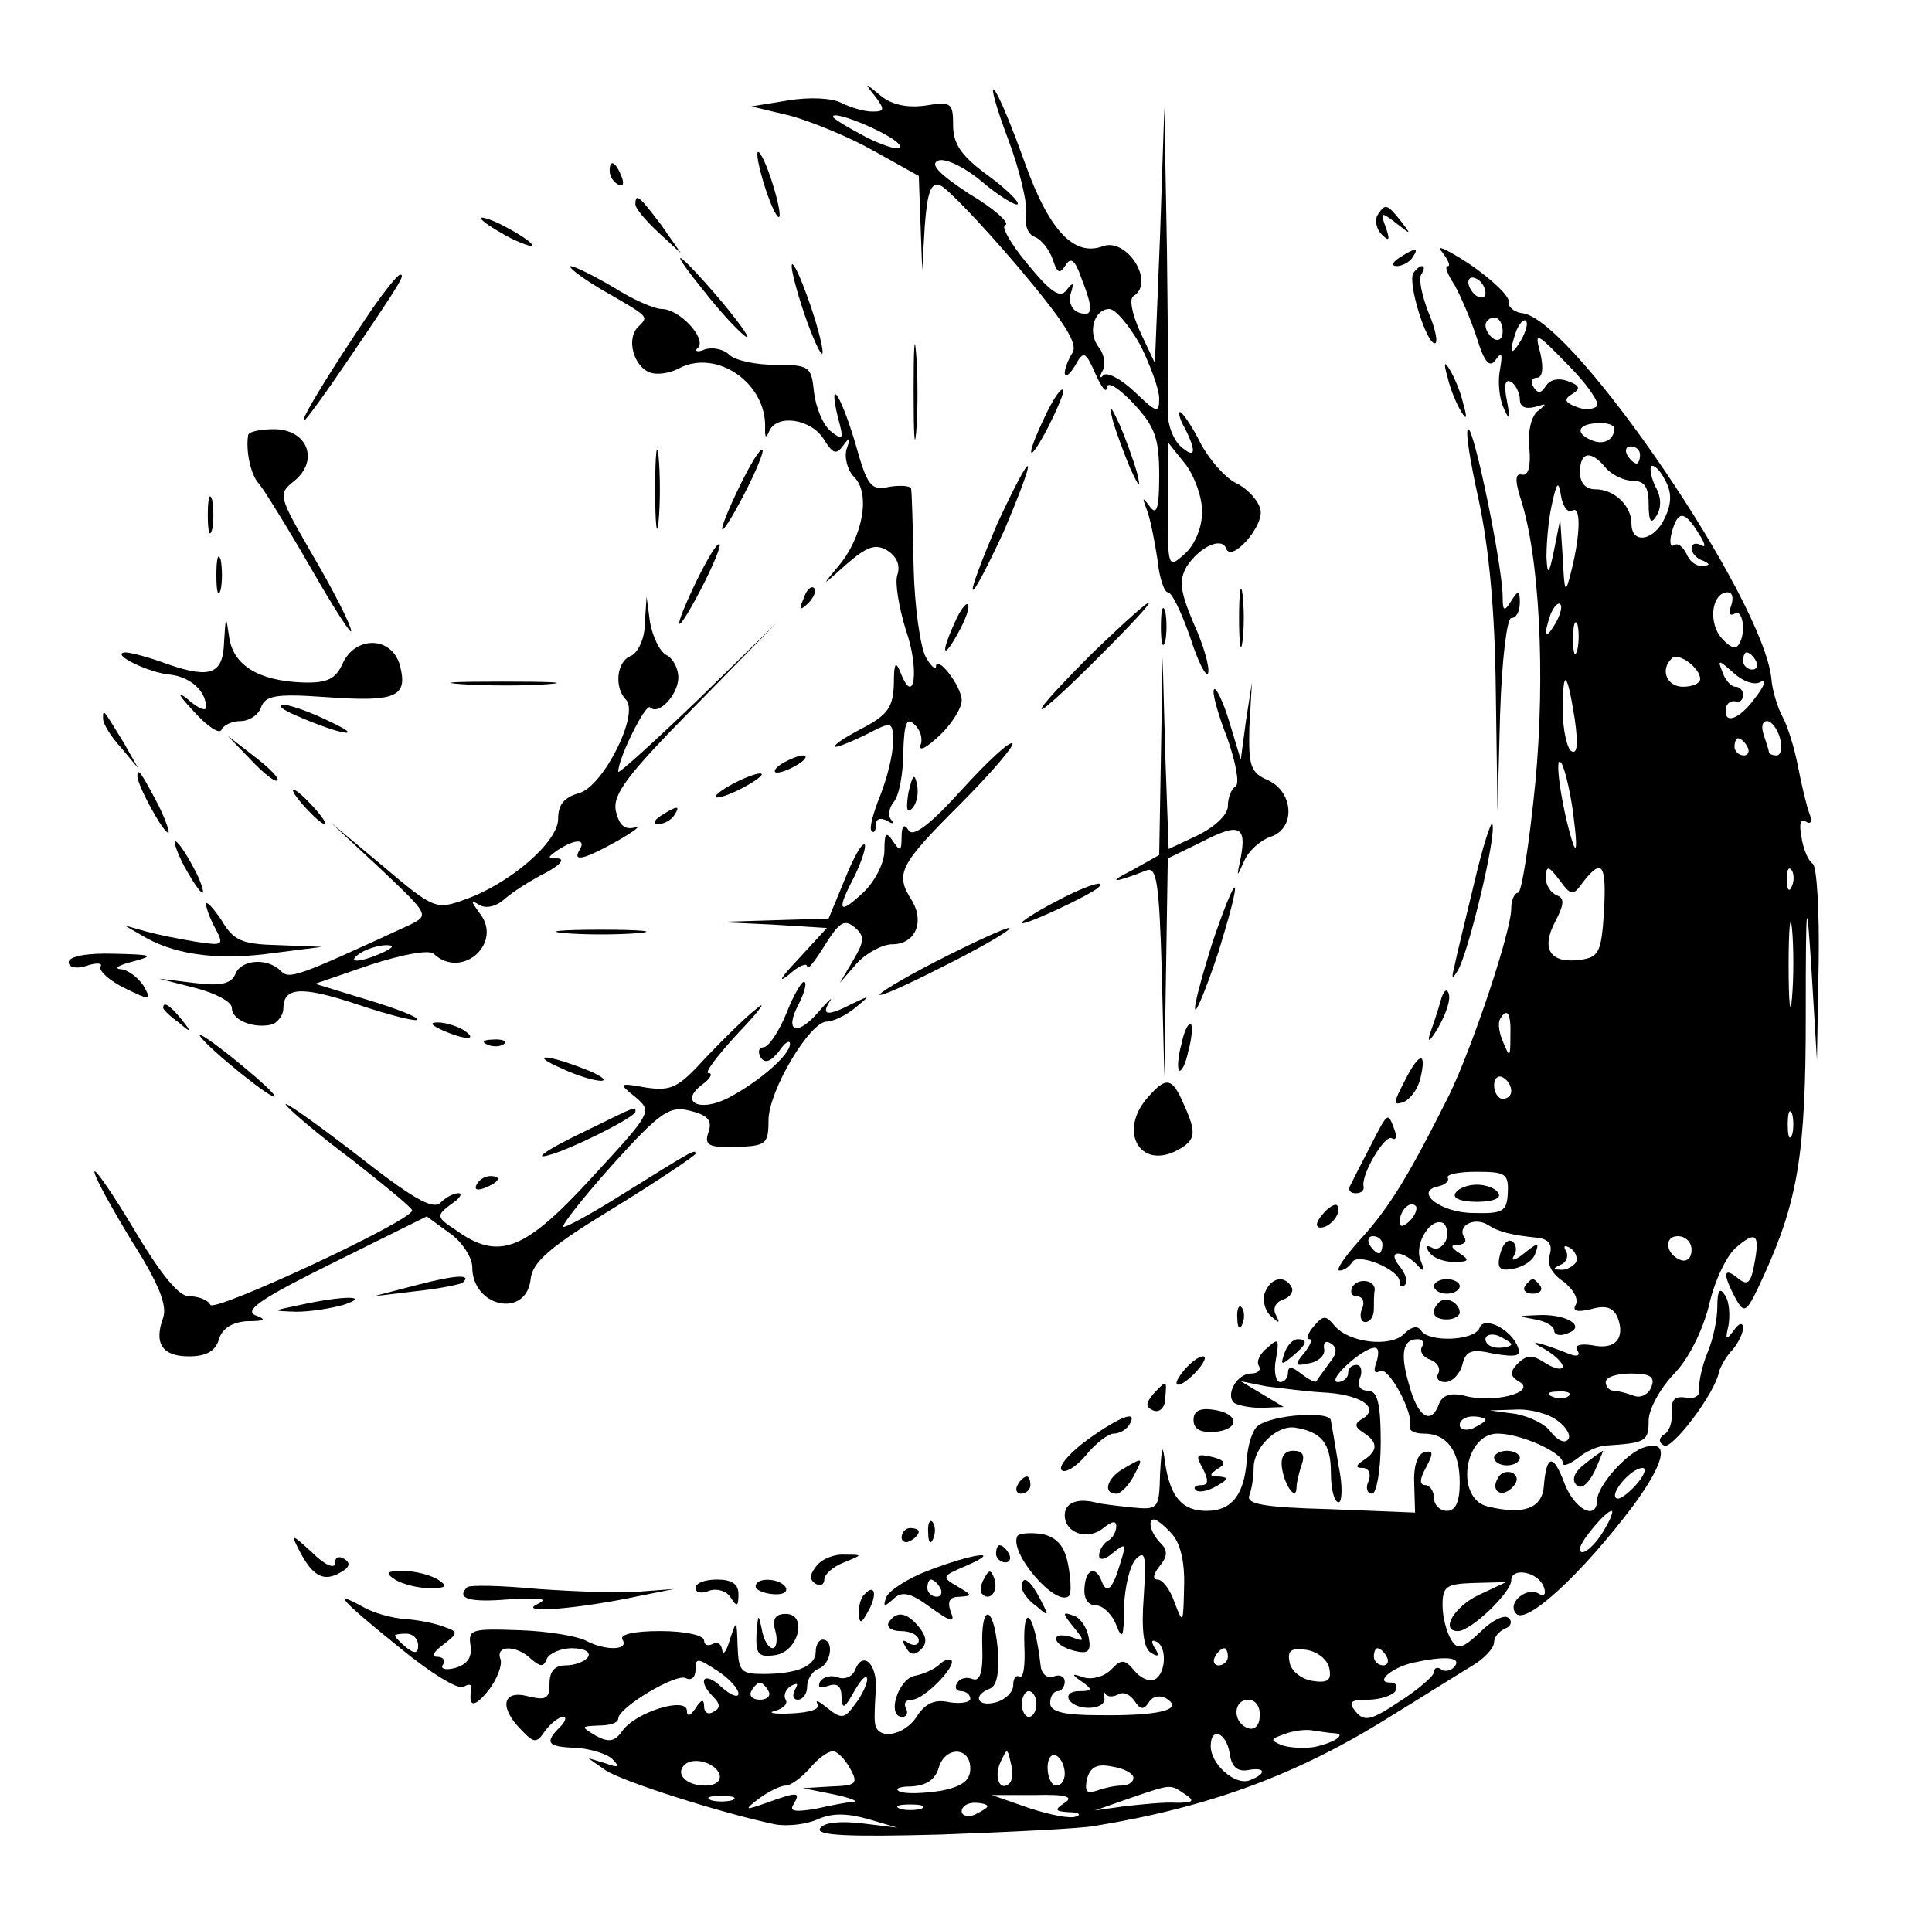 <?xml version="1.0" standalone="no"?>
<!DOCTYPE svg PUBLIC "-//W3C//DTD SVG 20010904//EN"
 "http://www.w3.org/TR/2001/REC-SVG-20010904/DTD/svg10.dtd">
<svg version="1.0" xmlns="http://www.w3.org/2000/svg"
 width="225pt" height="224pt" viewBox="0 0 225 224"
 preserveAspectRatio="xMidYMid meet">

<g transform="translate(0,224) scale(0.1,-0.1)"
fill="#000000" stroke="none">
<path d="M1019 2128 c12 -16 11 -18 -3 -18 -10 0 -26 5 -36 10 -11 6 -38 7
-62 3 l-43 -7 46 -11 c25 -7 69 -25 97 -41 l52 -29 2 -55 2 -55 3 52 c3 39 7
51 18 47 8 -3 48 -45 89 -93 54 -64 72 -91 65 -102 -5 -8 -9 -18 -9 -24 1 -5
6 -1 12 9 10 18 12 17 24 -10 7 -16 13 -23 13 -15 1 7 14 -1 31 -19 25 -27 30
-40 30 -84 0 -39 -3 -47 -11 -36 -9 12 -9 11 -3 -5 4 -11 9 -37 12 -57 2 -21
8 -38 12 -38 5 0 16 -24 26 -52 9 -29 19 -48 21 -42 2 6 -5 32 -17 58 -16 38
-17 50 -8 66 15 23 41 35 46 21 6 -17 44 26 40 45 -2 10 -14 24 -28 31 -13 6
-32 28 -42 47 -10 20 -21 36 -24 36 -2 0 0 -9 6 -19 14 -28 12 -36 -5 -21 -8
7 -15 24 -15 39 1 14 0 100 -1 191 l-3 165 -5 -149 -6 -149 -17 36 c-10 22
-13 39 -8 42 26 16 -8 69 -36 58 -33 -12 -62 18 -90 96 -15 42 -31 81 -36 86
-5 6 2 -20 16 -57 14 -37 23 -77 21 -88 -2 -12 2 -23 10 -26 8 -3 17 -15 21
-26 5 -16 8 -18 15 -7 6 10 11 6 18 -14 15 -38 14 -47 -3 -41 -8 3 -12 13 -9
22 4 13 3 14 -5 4 -7 -10 -18 -3 -45 30 -20 24 -32 45 -26 46 5 2 -13 19 -42
36 -35 23 -47 35 -36 39 8 3 31 -8 51 -25 20 -17 39 -28 41 -26 3 2 -13 18
-35 34 -30 22 -40 36 -40 58 0 26 -2 28 -32 23 -22 -3 -40 1 -53 12 -18 15
-19 15 -6 -1z m29 -58 c2 -6 -14 -2 -37 9 -23 12 -41 23 -41 25 0 9 75 -23 78
-34z m280 -232 c12 -24 22 -52 22 -62 0 -18 -3 -17 -28 7 -16 15 -32 24 -37
20 -4 -5 -5 -2 -1 5 4 7 2 19 -4 27 -14 17 -6 45 12 45 7 0 23 -19 36 -42z
m72 -194 c0 -18 -8 -38 -20 -49 -20 -18 -20 -17 -20 56 l0 74 20 -25 c11 -14
20 -39 20 -56z"/>
<path d="M882 2060 c0 -8 6 -31 13 -50 7 -19 13 -28 13 -20 0 8 -6 31 -13 50
-7 19 -13 28 -13 20z"/>
<path d="M710 2041 c0 -6 4 -13 10 -16 6 -3 7 1 4 9 -7 18 -14 21 -14 7z"/>
<path d="M740 2002 c0 -5 12 -19 27 -33 l26 -24 -23 33 c-25 33 -30 38 -30 24z"/>
<path d="M1604 1989 c-3 -6 -1 -16 5 -22 9 -9 10 -7 5 8 -7 18 -6 19 12 5 18
-14 18 -14 5 3 -16 20 -18 20 -27 6z"/>
<path d="M560 1986 c0 -3 14 -12 30 -21 17 -9 30 -13 30 -11 0 3 -13 12 -30
21 -16 9 -30 13 -30 11z"/>
<path d="M1679 1947 c7 -9 11 -17 7 -17 -4 0 0 -10 8 -22 7 -13 19 -40 26 -62
9 -29 15 -35 22 -25 7 10 8 7 5 -11 -3 -14 -1 -34 4 -45 7 -16 8 -14 4 8 -4
19 -2 26 5 22 5 -3 10 -13 10 -20 0 -9 6 -12 18 -9 13 4 14 4 4 -4 -8 -5 -13
-23 -11 -43 2 -22 -1 -33 -8 -32 -8 2 -9 -5 -3 -25 23 -68 30 -208 18 -334 -7
-71 -16 -128 -20 -128 -4 0 -8 -8 -8 -18 0 -27 -45 -161 -72 -217 -47 -94 -70
-132 -104 -169 -18 -20 -29 -36 -24 -36 5 0 11 4 15 10 7 11 55 -9 55 -23 0
-6 3 -7 6 -4 4 4 1 13 -6 22 -15 18 1 20 19 3 10 -11 11 -10 5 5 -7 19 13 50
27 42 4 -3 6 -12 3 -20 -4 -8 -11 -12 -17 -8 -6 3 -7 1 -3 -5 4 -7 17 -12 29
-12 18 0 19 2 7 10 -11 7 -11 10 -2 10 7 0 11 4 7 9 -8 13 12 24 28 14 12 -8
28 -12 59 -15 12 -2 16 -8 13 -19 -4 -11 2 -23 16 -32 11 -9 18 -20 14 -27 -4
-7 1 -9 18 -5 17 5 26 2 31 -10 9 -24 -3 -38 -30 -32 -14 2 -21 0 -17 -6 4 -6
0 -8 -10 -4 -35 14 -51 17 -29 6 12 -7 22 -16 22 -21 0 -4 -9 -3 -20 4 -15 10
-22 10 -32 0 -10 -10 -10 -15 2 -22 19 -12 -31 -25 -64 -16 -16 4 -26 1 -30
-9 -9 -26 -25 -16 -35 22 -11 37 -7 53 10 53 6 0 8 -4 5 -9 -3 -5 1 -12 10
-15 8 -3 12 -10 9 -16 -3 -5 0 -10 8 -10 8 0 17 9 20 20 4 17 11 19 37 13 25
-4 32 -3 28 7 -7 21 -40 38 -45 23 -6 -15 -59 -17 -68 -3 -4 6 -11 5 -20 -4
-16 -16 -65 -10 -81 10 -10 12 -13 12 -24 -1 -7 -8 -9 -15 -5 -15 4 0 1 -7 -6
-16 -12 -14 -11 -16 6 -12 11 2 19 10 17 17 -1 7 2 10 8 6 8 -5 7 -12 -2 -23
-7 -10 -14 -19 -15 -21 -1 -2 -9 2 -18 9 -10 8 -15 9 -15 1 0 -6 -4 -11 -9
-11 -5 0 -8 12 -5 27 4 23 3 25 -10 13 -9 -7 -13 -16 -10 -21 3 -5 -1 -9 -9
-9 -16 0 -30 -24 -20 -34 4 -3 18 -6 32 -6 l26 1 -25 15 -25 15 30 -6 c17 -2
46 -6 65 -7 43 -2 67 -17 48 -30 -11 -6 -11 -10 0 -17 17 -11 17 -21 0 -32 -9
-6 -10 -9 -1 -9 7 0 10 -7 7 -15 -4 -8 -2 -15 4 -15 5 0 10 27 10 60 0 46 -4
60 -15 60 -9 0 -13 6 -9 15 3 8 1 15 -4 15 -6 0 -10 -4 -10 -10 0 -5 -6 -10
-12 -10 -14 1 29 40 43 40 5 0 5 -7 2 -17 -4 -10 -2 -14 4 -10 10 6 40 -50 35
-65 -1 -5 6 -8 16 -8 27 0 42 -20 42 -57 0 -23 -5 -33 -15 -33 -8 0 -15 7 -15
15 0 8 -5 15 -10 15 -7 0 -7 7 1 21 9 17 8 20 -3 17 -8 -3 -12 -18 -11 -37 l1
-33 -99 4 c-78 2 -98 6 -94 16 3 8 5 22 5 32 0 24 27 50 48 47 31 -5 42 -18
42 -53 0 -19 4 -34 9 -34 4 0 5 19 0 42 -4 24 -8 48 -9 53 0 12 -69 7 -85 -6
-6 -4 -12 -22 -13 -40 -3 -41 -18 -59 -47 -59 -28 0 -42 16 -48 55 -3 24 -4
22 -6 -12 -1 -41 -2 -42 -33 -39 -18 2 -37 4 -43 6 -21 5 -35 -1 -35 -15 0
-21 27 -30 45 -15 10 8 15 9 15 2 0 -6 -4 -14 -10 -17 -5 -3 -10 -11 -10 -17
0 -6 7 -5 16 3 15 12 16 11 9 -11 -9 -31 -16 -38 -22 -22 -7 19 -19 14 -20 -8
-1 -12 4 -20 13 -20 8 0 19 -10 24 -23 7 -18 9 -15 9 21 1 24 7 49 14 56 11
11 12 3 9 -44 -3 -39 0 -60 8 -65 9 -6 11 -4 5 5 -5 8 -4 11 3 7 12 -8 9 -40
-5 -44 -5 -2 -16 3 -22 11 -11 13 -15 14 -27 1 -8 -8 -22 -12 -32 -9 -14 5
-15 4 -2 -5 13 -9 12 -11 -3 -11 -10 0 -15 -4 -12 -10 9 -14 45 -12 41 3 -1 6
-1 9 1 4 3 -4 9 -4 15 -1 6 4 14 0 19 -7 7 -11 11 -11 17 -2 4 7 13 9 21 4 20
-13 -11 -20 -80 -19 -40 0 -56 4 -56 14 0 8 4 14 9 14 4 0 8 5 8 11 0 6 -6 9
-13 6 -7 -3 -14 3 -15 12 -7 62 -21 78 -19 23 1 -22 -1 -38 -6 -35 -4 2 -7 -2
-7 -10 0 -8 -9 -17 -20 -20 -22 -6 -28 8 -7 16 8 3 11 19 9 46 -5 53 -20 54
-18 1 1 -28 -3 -39 -11 -36 -7 3 -15 1 -18 -4 -4 -6 -1 -10 4 -10 6 0 11 -4
11 -9 0 -4 -11 -6 -24 -4 -17 4 -28 -1 -38 -16 -14 -23 -47 -29 -49 -8 -1 6 0
24 1 39 2 29 -15 46 -24 23 -3 -8 -12 -12 -20 -9 -8 3 -17 1 -21 -5 -3 -7 0
-8 9 -5 11 4 16 0 16 -12 1 -16 3 -15 15 6 8 14 14 20 15 14 0 -5 -6 -19 -14
-29 -12 -17 -16 -18 -32 -5 -10 8 -15 11 -12 5 4 -6 -9 -10 -31 -11 -20 -1
-28 1 -18 3 9 3 15 8 12 13 -3 5 0 12 6 16 8 4 9 3 5 -4 -4 -7 -2 -12 3 -12 6
0 11 7 11 15 0 9 6 18 13 21 15 5 19 34 5 34 -4 0 -8 -6 -8 -14 0 -17 -22 -26
-61 -26 -26 0 -29 3 -30 33 -1 30 -1 31 -9 7 -4 -14 -8 -19 -9 -12 -1 7 -5 10
-11 7 -6 -3 -10 -1 -10 4 0 6 -22 11 -51 11 -31 0 -48 -4 -44 -10 8 -13 -21
-13 -43 -1 -10 5 -44 11 -77 12 -56 2 -60 1 -57 -18 2 -14 -4 -22 -18 -26 -11
-3 -18 -1 -14 4 3 5 0 9 -7 9 -7 0 -4 6 7 14 18 14 18 15 1 21 -10 4 -30 8
-45 9 -15 1 -37 7 -49 14 -38 21 -26 8 42 -47 35 -29 69 -50 75 -46 6 4 10 3
9 -2 -4 -22 3 -23 20 -2 10 13 16 29 14 36 -7 17 19 17 36 0 11 -9 14 -9 18 1
3 6 16 12 29 12 14 0 22 -4 19 -10 -3 -5 -15 -10 -26 -10 -13 0 -19 -7 -19
-21 0 -18 -4 -20 -25 -15 -30 8 -34 -13 -8 -39 15 -16 18 -16 28 -1 7 9 16 16
21 16 4 0 3 -5 -4 -12 -18 -18 -15 -23 19 -24 16 -1 36 -7 42 -13 9 -9 8 -11
-8 -5 l-20 6 20 -14 c19 -13 135 -50 197 -63 15 -3 38 0 51 6 16 7 33 7 58 0
l34 -10 -41 5 c-26 3 -45 1 -49 -6 -5 -8 32 -10 141 -7 82 3 163 7 179 10 134
22 237 60 345 128 36 22 77 48 92 57 16 9 28 22 28 29 0 6 6 13 13 16 6 2 9 8
4 12 -4 5 -19 -2 -33 -16 -21 -20 -27 -21 -34 -9 -5 8 -10 26 -10 40 0 22 4
25 37 26 l37 1 -32 -15 c-29 -14 -45 -42 -24 -42 15 0 62 45 62 59 0 16 32 10
38 -8 3 -8 0 -11 -5 -8 -15 10 -39 -11 -27 -23 12 -12 75 45 136 126 39 53 43
79 10 67 -21 -9 -51 -44 -52 -60 0 -25 -26 -12 -38 19 -13 35 -21 34 -24 -3
-2 -26 -23 -34 -65 -24 -39 9 -28 85 11 85 27 0 76 -22 76 -34 0 -5 7 -2 17 5
9 8 23 14 32 15 48 3 51 5 51 29 0 13 13 37 29 54 17 17 33 49 41 79 6 28 20
58 31 68 24 21 29 17 22 -19 -4 -22 -8 -25 -19 -16 -17 14 -18 5 -3 -23 11
-20 13 -18 34 28 39 86 48 142 48 299 0 143 1 145 7 50 l6 -100 2 112 c1 61
-2 114 -7 117 -5 3 -11 17 -13 31 -3 15 -1 22 5 18 6 -4 8 0 4 10 -3 8 -9 33
-13 54 -4 21 -12 47 -18 58 -6 11 -12 31 -13 44 -9 93 -228 415 -289 426 -11
1 -18 8 -17 13 2 6 -19 26 -45 44 -26 17 -41 24 -33 15z m51 -48 c0 -6 -4 -7
-10 -4 -5 3 -10 11 -10 16 0 6 5 7 10 4 6 -3 10 -11 10 -16z m20 -45 c0 -8 -4
-12 -10 -9 -5 3 -10 10 -10 16 0 5 5 9 10 9 6 0 10 -7 10 -16z m21 -11 c-12
-20 -14 -14 -5 12 4 9 9 14 11 11 3 -2 0 -13 -6 -23z m89 -76 c-4 -4 -15 -5
-24 -1 -14 5 -15 9 -5 15 10 6 9 10 -5 15 -11 4 -21 2 -26 -6 -5 -8 -9 -9 -14
-1 -4 6 -2 11 4 11 6 0 8 10 4 28 -7 26 -6 26 32 -13 22 -22 37 -44 34 -48z
m20 -26 c0 -13 -12 -20 -26 -14 -20 8 -17 19 6 20 11 1 20 -2 20 -6z m30 -31
c0 -5 -2 -10 -4 -10 -3 0 -8 5 -11 10 -3 6 -1 10 4 10 6 0 11 -4 11 -10z m-40
-15 c7 -8 21 -15 31 -15 14 0 19 -7 19 -27 0 -21 3 -24 9 -14 6 9 6 22 -1 34
-5 10 -7 21 -5 24 3 2 10 -4 16 -16 8 -14 8 -27 0 -44 -12 -27 -39 -32 -39 -7
0 21 -20 40 -42 40 -11 0 -18 7 -18 20 0 24 13 26 30 5z m-39 -50 c10 7 10
-26 -1 -70 -7 -28 -8 -27 -10 15 l-3 45 -7 -35 c-6 -30 -8 -31 -9 -9 0 15 2
42 6 60 6 28 8 30 11 11 2 -12 8 -20 13 -17z m147 -26 c8 -12 9 -18 3 -14 -6
3 -11 2 -11 -4 0 -5 6 -12 13 -14 9 -4 9 -6 -1 -6 -7 -1 -15 6 -18 14 -4 8
-10 13 -14 10 -5 -3 -6 4 -3 15 7 26 15 25 31 -1z m38 -85 c-3 -8 -2 -12 4 -9
11 7 14 -28 3 -38 -3 -4 -12 2 -20 12 -14 20 -8 51 9 51 6 0 7 -7 4 -16z
m-205 -21 c-12 -20 -14 -14 -5 12 4 9 9 14 11 11 3 -2 0 -13 -6 -23z m26 -30
c-3 -10 -5 -4 -5 12 0 17 2 24 5 18 2 -7 2 -21 0 -30z m143 -34 c0 -5 -9 -9
-20 -9 -19 0 -27 20 -13 33 7 8 33 -11 33 -24z m65 21 c3 -5 1 -10 -4 -10 -6
0 -11 5 -11 10 0 6 2 10 4 10 3 0 8 -4 11 -10z m6 -24 c7 4 4 -5 -7 -19 -18
-25 -37 -32 -34 -12 1 6 6 9 11 8 5 -2 9 2 9 7 0 6 -4 10 -9 10 -5 0 -12 8
-15 17 -6 15 -5 15 13 -1 11 -10 25 -15 32 -10z m-217 -44 c4 -29 3 -41 -4
-37 -5 3 -10 25 -10 47 0 51 5 47 14 -10z m239 -22 c3 -11 1 -20 -4 -20 -5 0
-9 2 -9 4 0 2 -3 11 -6 20 -3 9 -2 16 4 16 5 0 12 -9 15 -20z m-38 -10 c3 -5
1 -10 -4 -10 -6 0 -11 5 -11 10 0 6 2 10 4 10 3 0 8 -4 11 -10z m-202 -85 c4
-31 3 -41 -2 -25 -13 42 -22 107 -12 90 4 -8 11 -37 14 -65z m11 -72 c22 28
27 20 24 -35 -3 -47 -6 -53 -27 -56 -35 -5 -47 12 -30 44 11 21 11 28 2 31 -7
3 -13 12 -13 21 1 14 3 14 16 -3 14 -19 16 -19 28 -2z m243 -5 c-3 -8 -6 -5
-6 6 -1 11 2 17 5 13 3 -3 4 -12 1 -19z m0 -130 c-2 -24 -4 -7 -4 37 0 44 2
63 4 43 2 -21 2 -57 0 -80z m-328 -45 c0 -25 -1 -25 -8 -8 -5 11 -7 23 -4 28
8 14 13 7 12 -20z m1 -64 c0 -5 -4 -9 -10 -9 -5 0 -10 7 -10 16 0 8 5 12 10 9
6 -3 10 -10 10 -16z m327 -51 c-3 -7 -5 -2 -5 12 0 14 2 19 5 13 2 -7 2 -19 0
-25z m-331 -67 c-1 -22 -5 -25 -40 -24 -38 0 -70 25 -41 31 9 2 13 7 11 10 -2
4 13 7 33 7 34 0 38 -2 37 -24z m-114 -33 c-7 -7 -12 -8 -12 -2 0 14 12 26 19
19 2 -3 -1 -11 -7 -17z m-32 -28 c0 -5 -2 -10 -4 -10 -3 0 -8 5 -11 10 -3 6
-1 10 4 10 6 0 11 -4 11 -10z m360 -6 c0 -9 -5 -14 -12 -12 -18 6 -21 28 -4
28 9 0 16 -7 16 -16z m-135 -15 c-4 -5 -12 -9 -18 -8 -9 0 -8 2 1 6 6 2 9 10
6 15 -4 7 -2 8 5 4 6 -4 9 -12 6 -17z m-75 -95 c0 -2 -7 -4 -15 -4 -8 0 -15 4
-15 10 0 5 7 7 15 4 8 -4 15 -8 15 -10z m163 -50 c-3 -8 -12 -13 -20 -10 -8 3
-19 6 -24 6 -5 0 -9 5 -9 10 0 6 13 10 30 10 22 0 28 -4 23 -16z m-96 -10 c-3
-3 -12 -4 -19 -1 -8 3 -5 6 6 6 11 1 17 -2 13 -5z m-13 -29 c11 -8 16 -18 12
-22 -4 -5 -13 0 -20 9 -6 9 -25 18 -41 21 l-30 4 30 1 c17 1 39 -5 49 -13z
m-84 1 c0 -2 -7 -6 -15 -10 -8 -3 -15 -1 -15 4 0 6 7 10 15 10 8 0 15 -2 15
-4z m175 -76 c-10 -11 -20 -18 -23 -15 -7 6 18 35 31 35 5 0 2 -9 -8 -20z
m-35 -49 c-11 -21 -30 -37 -30 -25 0 8 30 44 37 44 2 0 -1 -9 -7 -19z m-506
-7 c10 -10 16 -32 15 -62 -1 -43 -1 -45 -11 -19 -5 15 -14 27 -20 27 -6 0 -5
6 2 15 10 12 10 19 2 27 -12 12 -16 28 -8 28 3 0 12 -7 20 -16z m-877 -131 c0
-9 -4 -10 -14 -2 -7 6 -13 12 -13 14 0 1 6 2 13 2 8 0 14 -6 14 -14z m943 -13
c0 -5 -5 -10 -11 -10 -5 0 -7 5 -4 10 3 6 8 10 11 10 2 0 4 -4 4 -10z m118
-13 c3 -14 -1 -18 -20 -15 -12 2 -24 11 -26 21 -3 14 1 18 20 15 12 -2 24 -11
26 -21z m67 13 c3 -5 1 -10 -4 -10 -6 0 -11 5 -11 10 0 6 2 10 4 10 3 0 8 -4
11 -10z m-755 -43 c0 -5 -9 -2 -20 8 -20 19 -29 8 -9 -12 8 -8 8 -13 0 -17 -6
-4 -11 -1 -11 6 0 9 -3 9 -10 -2 -6 -9 -10 -10 -10 -3 0 17 -59 -1 -75 -23 -9
-13 -16 -14 -31 -6 -18 11 -18 11 4 12 12 0 22 3 22 8 0 13 69 54 79 47 6 -3
11 1 11 10 0 14 2 14 25 -1 14 -9 25 -21 25 -27z m835 33 c-4 -6 -11 -8 -16
-5 -5 4 -9 2 -9 -3 0 -4 -18 -20 -40 -34 -33 -22 -41 -24 -51 -12 -9 11 -7 14
14 14 14 0 29 5 32 10 3 6 1 10 -6 10 -18 0 1 17 26 23 36 8 56 7 50 -3z
m-800 -30 c3 -5 -1 -10 -10 -10 -9 0 -13 5 -10 10 3 6 8 10 10 10 2 0 7 -4 10
-10z m312 -15 c0 -8 -4 -15 -9 -15 -4 0 -8 7 -8 15 0 8 4 15 8 15 5 0 9 -7 9
-15z m260 -14 c0 -11 -6 -17 -14 -14 -18 7 -17 33 1 33 8 0 14 -8 13 -19z m87
-20 c15 -1 0 -11 -23 -16 -12 -2 -29 -1 -38 2 -14 6 -14 7 3 13 10 4 26 6 34
4 8 -1 19 -3 24 -3z m-122 -23 c2 -16 9 -22 21 -20 21 4 23 -4 2 -12 -17 -6
-45 19 -45 40 0 23 18 16 22 -8z m-442 -18 c10 -18 7 -20 -22 -21 l-33 -2 35
-7 c19 -4 30 -8 24 -9 -6 0 -26 -4 -44 -8 -24 -4 -31 -3 -26 5 9 15 5 15 -31
2 -26 -9 -27 -9 -9 5 11 8 25 15 31 15 6 0 18 9 28 20 9 11 21 20 27 20 5 0
14 -9 20 -20z m140 0 c0 -14 -9 -21 -34 -26 -19 -3 -41 -4 -48 -1 -7 3 -1 6
13 6 18 1 28 8 32 21 7 26 37 26 37 0z m46 -17 c-11 -11 -19 6 -11 24 8 17 8
17 12 0 3 -10 2 -21 -1 -24z m64 11 c0 -8 -4 -14 -10 -14 -5 0 -10 9 -10 21 0
11 5 17 10 14 6 -3 10 -13 10 -21z m-402 -1 c2 -8 -5 -13 -17 -13 -21 0 -35
13 -24 24 10 10 36 3 41 -11z m482 -4 c0 -5 -6 -9 -14 -9 -8 0 -21 -3 -29 -6
-12 -4 -14 0 -11 14 4 14 12 18 30 14 13 -2 24 -8 24 -13z m60 -19 c12 -8 10
-10 -10 -10 -14 1 -41 -2 -60 -4 l-35 -5 40 14 c50 17 47 17 65 5z m-527 -7
c-7 -2 -19 -2 -25 0 -7 3 -2 5 12 5 14 0 19 -2 13 -5z m387 -3 c-12 -8 -12
-10 5 -11 11 0 15 -3 8 -5 -6 -3 -31 2 -55 10 l-43 15 50 0 c36 1 46 -2 35 -9z
m-167 -7 c-7 -2 -19 -2 -25 0 -7 3 -2 5 12 5 14 0 19 -2 13 -5z m77 3 c0 -2
-7 -6 -15 -10 -8 -3 -15 -1 -15 4 0 6 7 10 15 10 8 0 15 -2 15 -4z"/>
<path d="M1695 850 c-4 -6 7 -10 25 -10 18 0 29 4 25 10 -3 6 -15 10 -25 10
-10 0 -22 -4 -25 -10z"/>
<path d="M1630 1940 c-9 -6 -10 -10 -3 -10 6 0 15 5 18 10 8 12 4 12 -15 0z"/>
<path d="M819 1902 c17 -22 38 -45 48 -53 10 -8 -2 10 -26 39 -51 60 -68 71
-22 14z"/>
<path d="M922 1930 c0 -8 8 -37 18 -65 10 -27 18 -43 18 -35 0 8 -8 38 -18 65
-10 28 -18 43 -18 35z"/>
<path d="M700 1903 c57 -33 56 -31 43 -44 -14 -14 -5 -46 14 -53 8 -3 23 -1
34 5 44 23 103 -18 100 -71 0 -10 1 -11 5 -2 9 20 48 14 63 -9 11 -18 15 -19
23 -8 8 11 9 10 4 -4 -3 -10 1 -25 9 -33 19 -19 10 -70 -19 -104 -20 -24 -19
-23 9 2 24 21 34 25 48 17 11 -7 16 -17 12 -29 -3 -9 2 -38 10 -64 16 -45 10
-91 -6 -50 -6 15 -8 12 -8 -13 -1 -27 -7 -36 -38 -52 -21 -11 -34 -20 -30 -21
4 0 21 7 37 15 29 15 30 15 30 -10 0 -14 -7 -42 -15 -62 -8 -20 -13 -38 -10
-41 3 -3 5 0 5 7 0 7 5 9 13 5 6 -4 9 -4 5 1 -4 4 -3 14 3 21 6 7 11 33 11 58
1 34 4 41 13 32 7 -6 10 -17 7 -24 -2 -8 7 -3 22 11 14 13 26 32 26 41 0 17
-30 55 -30 39 0 -4 -6 1 -12 12 -6 11 -13 58 -14 105 -1 47 -2 88 -3 91 -1 3
-12 4 -25 2 -22 -5 -26 1 -40 51 -17 57 -32 79 -20 29 7 -25 6 -27 -9 -15 -9
8 -17 28 -19 45 -3 30 -5 32 -45 32 -23 0 -47 5 -54 12 -6 6 -19 9 -28 6 -9
-4 -13 -2 -8 2 10 11 -22 45 -42 45 -9 0 -34 11 -56 25 -22 13 -44 24 -50 25
-5 0 10 -12 35 -27z"/>
<path d="M1646 1922 c-7 -11 15 -82 25 -82 4 0 1 16 -7 35 -8 20 -12 40 -9 45
4 6 4 10 1 10 -3 0 -7 -4 -10 -8z"/>
<path d="M432 1878 c-44 -65 -83 -128 -78 -128 2 0 26 33 53 73 61 90 65 97
59 97 -3 0 -18 -19 -34 -42z"/>
<path d="M1064 1785 c0 -49 1 -71 3 -48 2 23 2 64 0 90 -2 26 -3 8 -3 -42z"/>
<path d="M1686 1800 c3 -14 11 -32 16 -40 6 -10 7 -7 2 10 -3 14 -11 32 -16
40 -6 10 -7 7 -2 -10z"/>
<path d="M1217 1755 c-24 -50 -20 -58 4 -12 11 22 19 41 17 43 -3 2 -12 -12
-21 -31z"/>
<path d="M1296 1750 c4 -14 13 -38 20 -55 11 -24 13 -25 8 -5 -4 14 -13 39
-20 55 -11 24 -13 25 -8 5z"/>
<path d="M289 1733 c-3 -18 3 -47 13 -57 5 -6 32 -49 59 -96 27 -47 48 -80 48
-75 0 6 -19 44 -43 85 -42 73 -43 74 -23 90 29 24 15 60 -24 60 -16 0 -30 -3
-30 -7z"/>
<path d="M763 1670 c0 -41 2 -58 4 -37 2 20 2 54 0 75 -2 20 -4 3 -4 -38z"/>
<path d="M1722 1658 c12 -56 19 -129 20 -223 l2 -140 3 113 c2 63 8 112 13
112 6 0 10 8 10 18 0 14 -2 15 -10 2 -8 -13 -10 -12 -10 4 0 36 -33 196 -40
196 -4 0 2 -37 12 -82z"/>
<path d="M862 1675 c-30 -62 -27 -71 4 -12 14 27 24 51 22 53 -3 2 -14 -17
-26 -41z"/>
<path d="M1161 1629 c-17 -40 -30 -74 -28 -76 2 -2 18 29 36 68 17 40 30 74
28 76 -2 2 -18 -29 -36 -68z"/>
<path d="M242 1640 c0 -19 2 -27 5 -17 2 9 2 25 0 35 -3 9 -5 1 -5 -18z"/>
<path d="M812 1565 c-30 -62 -27 -71 4 -12 14 27 24 51 22 53 -3 2 -14 -17
-26 -41z"/>
<path d="M252 1570 c0 -19 2 -27 5 -17 2 9 2 25 0 35 -3 9 -5 1 -5 -18z"/>
<path d="M1443 1520 c0 -30 2 -43 4 -27 2 15 2 39 0 55 -2 15 -4 2 -4 -28z"/>
<path d="M936 1543 c-6 -14 -5 -15 5 -6 7 7 10 15 7 18 -3 3 -9 -2 -12 -12z"/>
<path d="M751 1514 c0 -18 -8 -34 -16 -38 -17 -6 -20 -37 -6 -51 16 -17 -27
-102 -55 -109 -17 -5 -24 -13 -24 -30 0 -27 -57 -76 -109 -94 -33 -12 -36 -11
-95 39 l-61 51 58 -54 c56 -53 57 -54 35 -65 -134 -62 -141 -64 -151 -54 -16
16 -47 13 -53 -4 -5 -11 -17 -14 -48 -10 l-41 5 43 -11 c23 -6 42 -16 42 -23
0 -15 27 -25 48 -19 6 3 12 11 12 18 0 25 20 27 86 5 36 -12 67 -20 70 -18 2
3 -24 13 -57 23 l-62 19 64 22 c37 12 68 18 74 13 33 -31 82 13 53 48 -10 14
-10 15 0 9 8 -5 20 -2 30 7 9 8 31 22 47 30 17 9 23 16 15 17 -13 0 -13 1 0
10 20 13 33 13 25 0 -9 -15 6 -11 45 11 19 11 28 18 19 15 -12 -3 -18 3 -22
20 -3 19 13 41 92 121 l96 98 -92 -90 c-51 -49 -93 -87 -93 -84 0 16 32 80 37
75 10 -10 33 15 33 35 0 10 -6 22 -14 26 -8 4 -16 22 -19 38 l-4 30 -2 -31z
m-306 -384 c-27 -12 -43 -12 -25 0 8 5 22 9 30 9 10 0 8 -3 -5 -9z"/>
<path d="M1112 1515 c-17 -37 -14 -45 4 -12 9 16 14 31 11 33 -2 2 -9 -7 -15
-21z"/>
<path d="M1272 1479 c-34 -34 -61 -63 -59 -65 2 -2 32 26 67 61 82 82 76 85
-8 4z"/>
<path d="M1352 1510 c0 -19 2 -27 5 -17 2 9 2 25 0 35 -3 9 -5 1 -5 -18z"/>
<path d="M261 1493 c-1 -38 -15 -44 -65 -27 -21 8 -44 14 -50 14 -19 -1 27
-24 53 -26 23 -3 41 -19 41 -38 0 -5 -10 -1 -22 10 -13 10 -10 4 7 -14 16 -18
31 -28 33 -22 2 5 12 10 22 10 10 0 21 7 24 16 5 14 18 16 75 12 82 -6 96 0
87 36 -9 35 -52 36 -67 3 -8 -18 -18 -23 -47 -22 -51 2 -80 20 -85 52 -4 27
-4 27 -6 -4z"/>
<path d="M1352 1359 l-2 -115 -32 -18 c-30 -15 -21 -15 17 0 12 5 15 -14 18
-118 l3 -123 2 127 2 128 39 19 c44 23 53 19 46 -18 -5 -24 -5 -24 4 -4 5 12
19 24 30 28 30 9 28 52 -2 66 -21 9 -23 17 -22 62 l3 52 -7 -45 -6 -45 -13 43
c-7 24 -16 42 -18 39 -3 -2 4 -28 15 -56 10 -28 15 -54 10 -57 -5 -3 -9 -13
-9 -23 0 -10 -15 -24 -35 -34 l-34 -16 -4 112 -3 112 -2 -116z"/>
<path d="M538 1443 c29 -2 74 -2 100 0 26 2 2 3 -53 3 -55 0 -76 -1 -47 -3z"/>
<path d="M346 1406 c50 -22 82 -27 39 -7 -22 11 -47 20 -55 20 -8 0 -1 -6 16
-13z"/>
<path d="M120 1403 c0 -6 9 -21 21 -34 l20 -24 -17 30 c-24 39 -24 40 -24 28z"/>
<path d="M292 1355 c15 -16 29 -27 31 -24 3 2 -10 15 -27 28 l-31 24 27 -28z"/>
<path d="M1120 1320 c-37 -41 -57 -56 -62 -47 -5 8 -8 5 -8 -8 0 -17 -2 -17
-10 -5 -8 12 -10 10 -10 -11 0 -14 -11 -36 -25 -49 -29 -27 -31 -21 -9 21 8
17 13 33 11 35 -3 3 -13 -15 -23 -40 l-19 -46 -65 -2 -65 -2 64 -3 64 -4 -34
-37 c-19 -20 -24 -28 -11 -18 12 11 22 15 22 10 0 -5 9 6 20 24 17 27 23 32
35 22 12 -10 12 -16 -1 -38 l-16 -27 20 23 c11 12 30 22 41 22 27 0 38 26 23
51 -20 31 -15 41 55 111 37 37 65 70 62 72 -3 3 -29 -21 -59 -54z"/>
<path d="M910 1350 c-8 -5 -10 -10 -5 -10 6 0 17 5 25 10 8 5 11 10 5 10 -5 0
-17 -5 -25 -10z"/>
<path d="M160 1336 c0 -11 30 -66 36 -66 2 0 -3 15 -12 33 -19 36 -24 44 -24
33z"/>
<path d="M850 1325 c-14 -8 -20 -14 -15 -14 6 0 21 6 35 14 14 8 21 14 15 14
-5 0 -21 -6 -35 -14z"/>
<path d="M1058 1317 c-3 -19 -2 -25 4 -19 6 6 8 18 6 28 -3 14 -5 12 -10 -9z"/>
<path d="M355 1300 c10 -11 20 -20 23 -20 3 0 -3 9 -13 20 -10 11 -20 20 -23
20 -3 0 3 -9 13 -20z"/>
<path d="M770 1290 c-9 -6 -10 -10 -3 -10 6 0 15 5 18 10 8 12 4 12 -15 0z"/>
<path d="M1717 1212 c-10 -42 -21 -86 -23 -97 -4 -15 -3 -17 4 -5 12 20 45
156 40 170 -1 5 -11 -25 -21 -68z"/>
<path d="M215 1230 c9 -16 18 -30 21 -30 2 0 -2 14 -11 30 -9 17 -18 30 -21
30 -2 0 2 -13 11 -30z"/>
<path d="M1228 1189 c-21 -11 -38 -22 -38 -24 0 -5 79 32 89 41 12 11 -18 1
-51 -17z"/>
<path d="M1411 1139 c-12 -39 -21 -72 -19 -75 2 -2 14 28 27 67 12 39 21 72
19 75 -2 2 -14 -28 -27 -67z"/>
<path d="M240 1187 c0 -5 5 -18 11 -29 10 -19 9 -20 -23 -15 -18 3 -44 8 -58
12 l-25 7 26 -15 c37 -20 86 -26 149 -17 l55 7 -50 2 c-43 1 -53 5 -67 29 -10
15 -18 23 -18 19z"/>
<path d="M658 1153 c23 -2 61 -2 85 0 23 2 4 4 -43 4 -47 0 -66 -2 -42 -4z"/>
<path d="M1090 1120 c-41 -21 -70 -39 -65 -39 6 0 44 18 85 39 41 21 71 39 65
39 -5 0 -44 -18 -85 -39z"/>
<path d="M80 1119 c0 -6 9 -8 21 -4 12 4 19 3 16 -1 -2 -5 10 -16 28 -25 31
-15 32 -15 22 3 -7 10 -19 19 -27 19 -8 1 -1 5 15 9 26 7 22 8 -22 9 -32 1
-53 -3 -53 -10z"/>
<path d="M916 1060 c-9 -22 -21 -40 -27 -40 -5 0 -7 -5 -3 -12 5 -7 11 -5 21
7 7 11 13 14 13 9 0 -13 -36 -44 -72 -63 -33 -17 -57 -5 -31 15 10 7 14 14 8
14 -5 0 11 21 35 47 25 26 34 39 21 28 -14 -11 -40 -37 -60 -58 -31 -34 -39
-38 -68 -34 -33 6 -33 5 -13 -11 20 -17 19 -18 -51 -94 -78 -85 -108 -97 -158
-61 -23 15 -23 17 -6 30 11 7 14 13 9 13 -6 0 -15 -5 -21 -11 -9 -9 -34 6 -99
57 -48 37 -85 63 -81 57 4 -6 38 -35 77 -64 38 -30 70 -56 70 -59 0 -12 -230
-119 -235 -110 -3 6 -14 10 -25 10 -12 0 -33 26 -64 78 -25 42 -46 72 -46 67
0 -6 20 -42 43 -80 32 -50 42 -76 37 -90 -11 -30 -1 -45 30 -45 20 0 31 6 35
20 4 13 16 20 33 21 21 0 23 2 9 7 -13 6 10 21 91 61 l109 54 26 -19 c15 -10
27 -29 27 -40 0 -47 63 -60 68 -14 2 20 23 38 97 83 52 32 95 61 95 63 0 6 -3
4 -88 -49 -35 -22 -65 -38 -66 -36 -2 2 24 35 58 73 56 62 66 68 90 62 20 -5
26 -11 21 -25 -5 -15 0 -18 32 -17 35 1 38 3 38 31 0 34 48 115 68 115 7 0 22
7 33 16 18 15 18 15 -3 5 -29 -15 -37 -14 -27 2 5 7 -1 2 -13 -12 -25 -29 -40
-23 -23 9 6 12 10 24 7 26 -2 3 -12 -13 -21 -36z"/>
<path d="M1678 1075 c-3 -11 -9 -29 -13 -40 -3 -11 1 -7 10 8 9 16 15 33 12
40 -2 6 -6 3 -9 -8z"/>
<path d="M190 1066 c0 -2 8 -10 18 -17 15 -13 16 -12 3 4 -13 16 -21 21 -21
13z"/>
<path d="M515 1040 c27 -12 43 -12 25 0 -8 5 -22 9 -30 9 -10 0 -8 -3 5 -9z"/>
<path d="M1376 1024 c-4 -14 -5 -28 -3 -31 3 -2 8 8 11 23 4 14 5 28 3 31 -3
2 -8 -8 -11 -23z"/>
<path d="M233 1033 c9 -14 87 -77 87 -70 0 3 -21 22 -47 43 -26 21 -44 33 -40
27z"/>
<path d="M568 1023 c7 -3 16 -2 19 1 4 3 -2 6 -13 5 -11 0 -14 -3 -6 -6z"/>
<path d="M655 995 c17 -8 37 -14 45 -14 8 0 -1 7 -20 14 -46 18 -64 17 -25 0z"/>
<path d="M1636 981 c-13 -25 -14 -29 -2 -25 8 3 17 15 20 27 8 33 -1 32 -18
-2z"/>
<path d="M1337 962 c-35 -39 -10 -85 34 -62 22 12 23 20 7 55 -13 30 -20 31
-41 7z"/>
<path d="M687 925 c-55 -26 -75 -41 -34 -26 38 15 87 41 87 46 0 6 4 8 -53
-20z"/>
<path d="M1595 903 c-11 -21 -21 -41 -23 -45 -2 -5 1 -8 7 -8 6 0 10 3 9 8 -3
14 25 61 33 56 5 -3 6 2 3 10 -8 21 -7 22 -29 -21z"/>
<path d="M555 860 c-3 -6 1 -7 9 -4 18 7 21 14 7 14 -6 0 -13 -4 -16 -10z"/>
<path d="M1540 825 c-8 -9 -8 -15 -2 -15 12 0 26 19 19 26 -2 2 -10 -2 -17
-11z"/>
<path d="M1747 779 c-4 -16 -1 -20 15 -17 12 2 24 10 26 18 5 13 3 13 -13 0
-10 -8 -16 -10 -12 -3 4 6 3 14 -2 17 -5 3 -11 -3 -14 -15z"/>
<path d="M485 743 l-50 -13 50 6 c28 3 52 8 54 10 11 10 -8 9 -54 -3z"/>
<path d="M1473 734 c-3 -8 0 -21 7 -27 10 -9 11 -9 6 1 -4 7 -1 15 8 18 9 3
13 10 10 15 -8 14 -24 11 -31 -7z"/>
<path d="M1575 741 c-3 -6 -1 -11 5 -11 7 0 10 -7 6 -15 -3 -8 -1 -15 4 -15 6
0 10 7 10 15 0 8 0 18 1 22 1 12 -19 15 -26 4z"/>
<path d="M1670 742 c0 -5 7 -9 15 -9 8 0 15 4 15 9 0 4 -7 8 -15 8 -8 0 -15
-4 -15 -8z"/>
<path d="M1776 742 c-3 -5 1 -9 9 -9 8 0 12 4 9 9 -3 4 -7 8 -9 8 -2 0 -6 -4
-9 -8z"/>
<path d="M2000 718 c0 -15 -5 -39 -12 -55 -6 -15 -10 -34 -9 -41 1 -8 -5 -12
-16 -10 -13 2 -17 -3 -16 -17 1 -11 -3 -23 -9 -26 -6 -4 -7 -9 0 -13 9 -5 59
60 64 86 2 7 9 19 16 26 6 7 12 19 12 25 0 7 -5 6 -11 -3 -9 -12 -10 -11 -6 6
2 12 1 28 -4 35 -6 10 -9 6 -9 -13z"/>
<path d="M350 720 c-34 -7 -34 -7 -5 -8 17 0 41 4 55 8 33 11 0 11 -50 0z"/>
<path d="M1676 723 c-11 -11 -7 -20 9 -20 8 0 15 4 15 8 0 11 -16 20 -24 12z"/>
<path d="M1441 704 c0 -11 3 -14 6 -6 3 7 2 16 -1 19 -3 4 -6 -2 -5 -13z"/>
<path d="M1788 703 c12 -2 22 -8 22 -13 0 -5 7 -7 16 -3 22 8 -2 23 -36 21
-23 -1 -24 -1 -2 -5z"/>
<path d="M1496 664 c-5 -14 -4 -15 9 -4 17 14 19 20 6 20 -5 0 -12 -7 -15 -16z"/>
<path d="M1380 645 c-19 -22 -8 -25 13 -3 9 10 13 18 8 18 -5 0 -14 -7 -21
-15z"/>
<path d="M1343 616 c-9 -11 -9 -15 0 -19 7 -3 14 3 14 14 2 22 2 22 -14 5z"/>
<path d="M1390 586 c0 -11 8 -15 25 -14 30 3 28 22 -3 26 -15 2 -22 -2 -22
-12z"/>
<path d="M1268 564 c-21 -15 -35 -31 -32 -36 3 -5 16 2 28 16 12 15 27 26 33
26 7 0 15 5 18 10 11 18 -9 11 -47 -16z"/>
<path d="M1401 529 c7 -14 6 -19 -2 -19 -7 0 -10 -3 -6 -6 3 -3 14 -1 24 5 14
8 14 10 3 11 -12 0 -12 2 -2 9 11 6 9 10 -7 14 -18 4 -19 2 -10 -14z"/>
<path d="M1493 530 c3 -21 17 -40 17 -22 0 5 3 17 6 26 4 11 1 16 -10 16 -10
0 -15 -7 -13 -20z"/>
<path d="M1740 542 c0 -5 7 -9 15 -9 8 0 15 4 15 9 0 4 -7 8 -15 8 -8 0 -15
-4 -15 -8z"/>
<path d="M1846 535 c-13 -10 -16 -19 -10 -25 5 -5 13 0 21 16 6 13 10 24 10
24 -1 0 -11 -7 -21 -15z"/>
<path d="M1308 529 c-19 -11 -24 -29 -8 -29 5 0 14 9 20 20 12 23 12 23 -12 9z"/>
<path d="M1745 519 c-10 -15 3 -25 16 -12 7 7 7 13 1 17 -6 3 -14 1 -17 -5z"/>
<path d="M1185 510 c-3 -5 -1 -10 4 -10 6 0 11 5 11 10 0 6 -2 10 -4 10 -3 0
-8 -4 -11 -10z"/>
<path d="M1081 454 c0 -11 3 -14 6 -6 3 7 2 16 -1 19 -3 4 -6 -2 -5 -13z"/>
<path d="M1050 449 c0 -5 5 -7 10 -4 6 3 10 8 10 11 0 2 -4 4 -10 4 -5 0 -10
-5 -10 -11z"/>
<path d="M1185 451 c-11 -19 45 -84 60 -70 3 3 2 20 -1 36 -4 22 -13 32 -30
36 -14 2 -26 1 -29 -2z"/>
<path d="M349 433 c15 -29 28 -36 47 -25 11 6 13 11 5 16 -6 4 -11 2 -11 -5 0
-7 -12 -2 -26 12 -25 23 -26 23 -15 2z"/>
<path d="M1160 430 c0 -5 5 -10 11 -10 5 0 7 5 4 10 -3 6 -8 10 -11 10 -2 0
-4 -4 -4 -10z"/>
<path d="M951 416 c-8 -10 -9 -16 -1 -21 5 -3 10 -1 10 5 0 6 10 15 23 20 22
9 22 9 1 9 -12 1 -27 -5 -33 -13z"/>
<path d="M1080 410 c-24 -9 -46 -24 -48 -31 -4 -11 -2 -11 8 -2 10 10 20 8 43
-9 25 -18 30 -19 24 -5 -4 12 -1 17 11 17 15 1 14 2 -3 12 -19 11 -18 12 10
24 46 20 6 14 -45 -6z m15 -20 c3 -5 1 -10 -4 -10 -6 0 -11 5 -11 10 0 6 2 10
4 10 3 0 8 -4 11 -10z"/>
<path d="M460 400 c8 -5 26 -10 40 -10 20 0 22 2 10 10 -8 5 -26 10 -40 10
-20 0 -22 -2 -10 -10z"/>
<path d="M1146 401 c-4 -7 -5 -15 -2 -18 9 -9 19 4 14 18 -4 11 -6 11 -12 0z"/>
<path d="M544 391 c-13 -13 2 -18 49 -14 38 2 47 1 32 -6 -22 -11 50 -5 120
10 l40 8 -40 -3 c-22 -2 -75 0 -118 3 -43 4 -80 5 -83 2z"/>
<path d="M810 390 c0 -5 7 -7 16 -3 9 3 20 0 25 -8 7 -11 9 -11 9 4 0 12 -8
17 -25 17 -14 0 -25 -4 -25 -10z"/>
<path d="M880 392 c0 -4 9 -8 20 -9 11 -1 18 2 15 8 -7 11 -35 12 -35 1z"/>
<path d="M1190 391 c0 -5 7 -15 17 -22 15 -13 15 -12 4 9 -12 23 -21 28 -21
13z"/>
<path d="M1007 383 c-4 -3 -7 -13 -7 -22 1 -13 3 -13 11 2 11 19 8 33 -4 20z"/>
<path d="M881 337 c-1 -24 2 -28 22 -25 27 4 38 48 12 48 -12 0 -16 -6 -12
-20 3 -11 1 -20 -3 -20 -5 0 -11 10 -13 23 -4 18 -4 17 -6 -6z"/>
<path d="M1035 350 c-3 -5 3 -10 14 -10 12 0 21 -5 21 -11 0 -5 -5 -7 -12 -3
-7 5 -8 3 -3 -5 5 -9 10 -10 18 -2 7 7 6 15 -3 26 -14 17 -26 19 -35 5z"/>
<path d="M1250 345 c14 -17 13 -18 -2 -12 -10 3 -18 3 -18 -2 0 -5 9 -11 21
-14 16 -4 20 -1 17 15 -2 12 -10 24 -18 26 -13 5 -13 3 0 -13z"/>
<path d="M1094 301 c-5 -5 -18 -11 -28 -13 -20 -3 -34 -48 -15 -48 5 0 7 5 4
10 -3 6 0 10 7 10 14 0 52 39 46 46 -3 2 -9 0 -14 -5z"/>
</g>
</svg>
